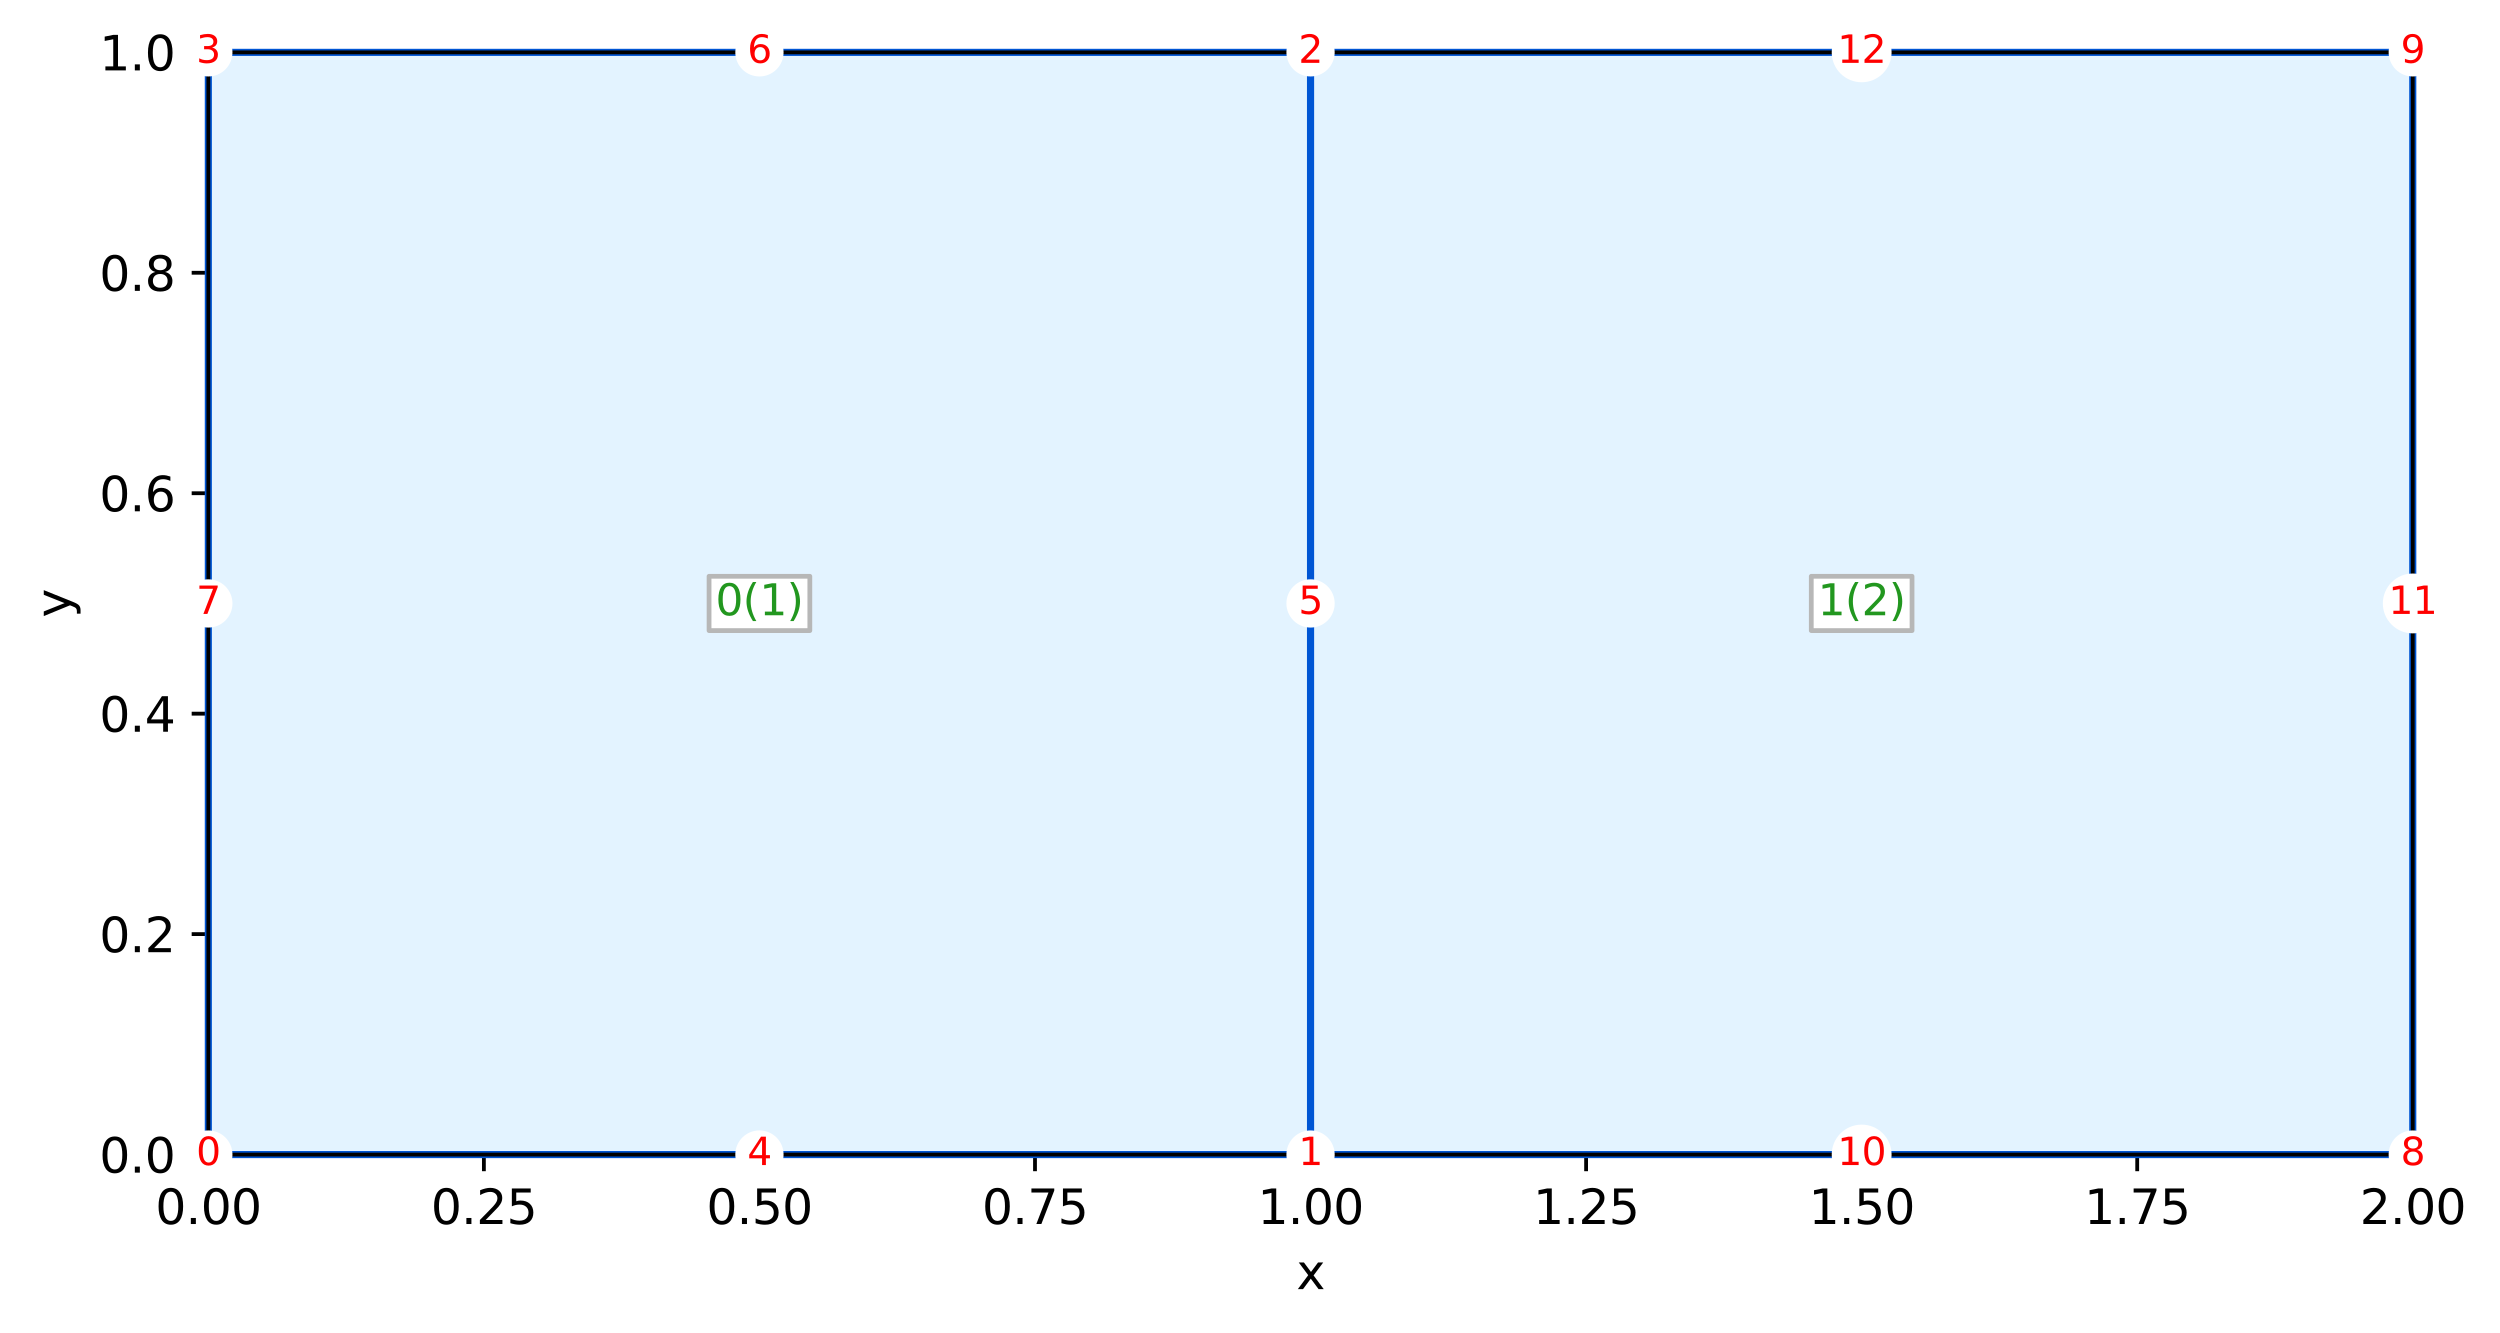 <?xml version="1.0" encoding="utf-8" standalone="no"?>
<!DOCTYPE svg PUBLIC "-//W3C//DTD SVG 1.1//EN"
  "http://www.w3.org/Graphics/SVG/1.1/DTD/svg11.dtd">
<svg xmlns:xlink="http://www.w3.org/1999/xlink" width="525.377pt" height="280.187pt" viewBox="0 0 525.377 280.187" xmlns="http://www.w3.org/2000/svg" version="1.1">
 <defs>
  <style type="text/css">*{stroke-linejoin: round; stroke-linecap: butt}</style>
 </defs>
 <g id="figure_1">
  <g id="patch_1">
   <path d="M 0 280.187 
L 525.377 280.187 
L 525.377 0 
L 0 0 
z
" style="fill: #ffffff"/>
  </g>
  <g id="axes_1">
   <g id="patch_2">
    <path d="M 43.781 242.631 
L 507.044 242.631 
L 507.044 10.999 
L 43.781 10.999 
z
" style="fill: #ffffff"/>
   </g>
   <g id="matplotlib.axis_1">
    <g id="xtick_1">
     <g id="line2d_1">
      <path d="M 43.781 242.631 
L 43.781 10.999 
" clip-path="url(#padfea79992)" style="fill: none; stroke-dasharray: 2.96,1.28; stroke-dashoffset: 0; stroke: #808080; stroke-width: 0.8"/>
     </g>
     <g id="line2d_2">
      <defs>
       <path id="mfc8514018c" d="M 0 0 
L 0 3.5 
" style="stroke: #000000; stroke-width: 0.8"/>
      </defs>
      <g>
       <use xlink:href="#mfc8514018c" x="43.781" y="242.631" style="stroke: #000000; stroke-width: 0.8"/>
      </g>
     </g>
     <g id="text_1">
      <!-- 0.00 -->
      <g transform="translate(32.648 257.229)scale(0.1 -0.1)">
       <defs>
        <path id="DejaVuSans-30" d="M 2034 4250 
Q 1547 4250 1301 3770 
Q 1056 3291 1056 2328 
Q 1056 1369 1301 889 
Q 1547 409 2034 409 
Q 2525 409 2770 889 
Q 3016 1369 3016 2328 
Q 3016 3291 2770 3770 
Q 2525 4250 2034 4250 
z
M 2034 4750 
Q 2819 4750 3233 4129 
Q 3647 3509 3647 2328 
Q 3647 1150 3233 529 
Q 2819 -91 2034 -91 
Q 1250 -91 836 529 
Q 422 1150 422 2328 
Q 422 3509 836 4129 
Q 1250 4750 2034 4750 
z
" transform="scale(0.016)"/>
        <path id="DejaVuSans-2e" d="M 684 794 
L 1344 794 
L 1344 0 
L 684 0 
L 684 794 
z
" transform="scale(0.016)"/>
       </defs>
       <use xlink:href="#DejaVuSans-30"/>
       <use xlink:href="#DejaVuSans-2e" x="63.623"/>
       <use xlink:href="#DejaVuSans-30" x="95.41"/>
       <use xlink:href="#DejaVuSans-30" x="159.033"/>
      </g>
     </g>
    </g>
    <g id="xtick_2">
     <g id="line2d_3">
      <path d="M 101.689 242.631 
L 101.689 10.999 
" clip-path="url(#padfea79992)" style="fill: none; stroke-dasharray: 2.96,1.28; stroke-dashoffset: 0; stroke: #808080; stroke-width: 0.8"/>
     </g>
     <g id="line2d_4">
      <g>
       <use xlink:href="#mfc8514018c" x="101.689" y="242.631" style="stroke: #000000; stroke-width: 0.8"/>
      </g>
     </g>
     <g id="text_2">
      <!-- 0.25 -->
      <g transform="translate(90.556 257.229)scale(0.1 -0.1)">
       <defs>
        <path id="DejaVuSans-32" d="M 1228 531 
L 3431 531 
L 3431 0 
L 469 0 
L 469 531 
Q 828 903 1448 1529 
Q 2069 2156 2228 2338 
Q 2531 2678 2651 2914 
Q 2772 3150 2772 3378 
Q 2772 3750 2511 3984 
Q 2250 4219 1831 4219 
Q 1534 4219 1204 4116 
Q 875 4013 500 3803 
L 500 4441 
Q 881 4594 1212 4672 
Q 1544 4750 1819 4750 
Q 2544 4750 2975 4387 
Q 3406 4025 3406 3419 
Q 3406 3131 3298 2873 
Q 3191 2616 2906 2266 
Q 2828 2175 2409 1742 
Q 1991 1309 1228 531 
z
" transform="scale(0.016)"/>
        <path id="DejaVuSans-35" d="M 691 4666 
L 3169 4666 
L 3169 4134 
L 1269 4134 
L 1269 2991 
Q 1406 3038 1543 3061 
Q 1681 3084 1819 3084 
Q 2600 3084 3056 2656 
Q 3513 2228 3513 1497 
Q 3513 744 3044 326 
Q 2575 -91 1722 -91 
Q 1428 -91 1123 -41 
Q 819 9 494 109 
L 494 744 
Q 775 591 1075 516 
Q 1375 441 1709 441 
Q 2250 441 2565 725 
Q 2881 1009 2881 1497 
Q 2881 1984 2565 2268 
Q 2250 2553 1709 2553 
Q 1456 2553 1204 2497 
Q 953 2441 691 2322 
L 691 4666 
z
" transform="scale(0.016)"/>
       </defs>
       <use xlink:href="#DejaVuSans-30"/>
       <use xlink:href="#DejaVuSans-2e" x="63.623"/>
       <use xlink:href="#DejaVuSans-32" x="95.41"/>
       <use xlink:href="#DejaVuSans-35" x="159.033"/>
      </g>
     </g>
    </g>
    <g id="xtick_3">
     <g id="line2d_5">
      <path d="M 159.597 242.631 
L 159.597 10.999 
" clip-path="url(#padfea79992)" style="fill: none; stroke-dasharray: 2.96,1.28; stroke-dashoffset: 0; stroke: #808080; stroke-width: 0.8"/>
     </g>
     <g id="line2d_6">
      <g>
       <use xlink:href="#mfc8514018c" x="159.597" y="242.631" style="stroke: #000000; stroke-width: 0.8"/>
      </g>
     </g>
     <g id="text_3">
      <!-- 0.50 -->
      <g transform="translate(148.464 257.229)scale(0.1 -0.1)">
       <use xlink:href="#DejaVuSans-30"/>
       <use xlink:href="#DejaVuSans-2e" x="63.623"/>
       <use xlink:href="#DejaVuSans-35" x="95.41"/>
       <use xlink:href="#DejaVuSans-30" x="159.033"/>
      </g>
     </g>
    </g>
    <g id="xtick_4">
     <g id="line2d_7">
      <path d="M 217.505 242.631 
L 217.505 10.999 
" clip-path="url(#padfea79992)" style="fill: none; stroke-dasharray: 2.96,1.28; stroke-dashoffset: 0; stroke: #808080; stroke-width: 0.8"/>
     </g>
     <g id="line2d_8">
      <g>
       <use xlink:href="#mfc8514018c" x="217.505" y="242.631" style="stroke: #000000; stroke-width: 0.8"/>
      </g>
     </g>
     <g id="text_4">
      <!-- 0.75 -->
      <g transform="translate(206.372 257.229)scale(0.1 -0.1)">
       <defs>
        <path id="DejaVuSans-37" d="M 525 4666 
L 3525 4666 
L 3525 4397 
L 1831 0 
L 1172 0 
L 2766 4134 
L 525 4134 
L 525 4666 
z
" transform="scale(0.016)"/>
       </defs>
       <use xlink:href="#DejaVuSans-30"/>
       <use xlink:href="#DejaVuSans-2e" x="63.623"/>
       <use xlink:href="#DejaVuSans-37" x="95.41"/>
       <use xlink:href="#DejaVuSans-35" x="159.033"/>
      </g>
     </g>
    </g>
    <g id="xtick_5">
     <g id="line2d_9">
      <path d="M 275.413 242.631 
L 275.413 10.999 
" clip-path="url(#padfea79992)" style="fill: none; stroke-dasharray: 2.96,1.28; stroke-dashoffset: 0; stroke: #808080; stroke-width: 0.8"/>
     </g>
     <g id="line2d_10">
      <g>
       <use xlink:href="#mfc8514018c" x="275.413" y="242.631" style="stroke: #000000; stroke-width: 0.8"/>
      </g>
     </g>
     <g id="text_5">
      <!-- 1.00 -->
      <g transform="translate(264.28 257.229)scale(0.1 -0.1)">
       <defs>
        <path id="DejaVuSans-31" d="M 794 531 
L 1825 531 
L 1825 4091 
L 703 3866 
L 703 4441 
L 1819 4666 
L 2450 4666 
L 2450 531 
L 3481 531 
L 3481 0 
L 794 0 
L 794 531 
z
" transform="scale(0.016)"/>
       </defs>
       <use xlink:href="#DejaVuSans-31"/>
       <use xlink:href="#DejaVuSans-2e" x="63.623"/>
       <use xlink:href="#DejaVuSans-30" x="95.41"/>
       <use xlink:href="#DejaVuSans-30" x="159.033"/>
      </g>
     </g>
    </g>
    <g id="xtick_6">
     <g id="line2d_11">
      <path d="M 333.32 242.631 
L 333.32 10.999 
" clip-path="url(#padfea79992)" style="fill: none; stroke-dasharray: 2.96,1.28; stroke-dashoffset: 0; stroke: #808080; stroke-width: 0.8"/>
     </g>
     <g id="line2d_12">
      <g>
       <use xlink:href="#mfc8514018c" x="333.32" y="242.631" style="stroke: #000000; stroke-width: 0.8"/>
      </g>
     </g>
     <g id="text_6">
      <!-- 1.25 -->
      <g transform="translate(322.188 257.229)scale(0.1 -0.1)">
       <use xlink:href="#DejaVuSans-31"/>
       <use xlink:href="#DejaVuSans-2e" x="63.623"/>
       <use xlink:href="#DejaVuSans-32" x="95.41"/>
       <use xlink:href="#DejaVuSans-35" x="159.033"/>
      </g>
     </g>
    </g>
    <g id="xtick_7">
     <g id="line2d_13">
      <path d="M 391.228 242.631 
L 391.228 10.999 
" clip-path="url(#padfea79992)" style="fill: none; stroke-dasharray: 2.96,1.28; stroke-dashoffset: 0; stroke: #808080; stroke-width: 0.8"/>
     </g>
     <g id="line2d_14">
      <g>
       <use xlink:href="#mfc8514018c" x="391.228" y="242.631" style="stroke: #000000; stroke-width: 0.8"/>
      </g>
     </g>
     <g id="text_7">
      <!-- 1.50 -->
      <g transform="translate(380.096 257.229)scale(0.1 -0.1)">
       <use xlink:href="#DejaVuSans-31"/>
       <use xlink:href="#DejaVuSans-2e" x="63.623"/>
       <use xlink:href="#DejaVuSans-35" x="95.41"/>
       <use xlink:href="#DejaVuSans-30" x="159.033"/>
      </g>
     </g>
    </g>
    <g id="xtick_8">
     <g id="line2d_15">
      <path d="M 449.136 242.631 
L 449.136 10.999 
" clip-path="url(#padfea79992)" style="fill: none; stroke-dasharray: 2.96,1.28; stroke-dashoffset: 0; stroke: #808080; stroke-width: 0.8"/>
     </g>
     <g id="line2d_16">
      <g>
       <use xlink:href="#mfc8514018c" x="449.136" y="242.631" style="stroke: #000000; stroke-width: 0.8"/>
      </g>
     </g>
     <g id="text_8">
      <!-- 1.75 -->
      <g transform="translate(438.003 257.229)scale(0.1 -0.1)">
       <use xlink:href="#DejaVuSans-31"/>
       <use xlink:href="#DejaVuSans-2e" x="63.623"/>
       <use xlink:href="#DejaVuSans-37" x="95.41"/>
       <use xlink:href="#DejaVuSans-35" x="159.033"/>
      </g>
     </g>
    </g>
    <g id="xtick_9">
     <g id="line2d_17">
      <path d="M 507.044 242.631 
L 507.044 10.999 
" clip-path="url(#padfea79992)" style="fill: none; stroke-dasharray: 2.96,1.28; stroke-dashoffset: 0; stroke: #808080; stroke-width: 0.8"/>
     </g>
     <g id="line2d_18">
      <g>
       <use xlink:href="#mfc8514018c" x="507.044" y="242.631" style="stroke: #000000; stroke-width: 0.8"/>
      </g>
     </g>
     <g id="text_9">
      <!-- 2.00 -->
      <g transform="translate(495.911 257.229)scale(0.1 -0.1)">
       <use xlink:href="#DejaVuSans-32"/>
       <use xlink:href="#DejaVuSans-2e" x="63.623"/>
       <use xlink:href="#DejaVuSans-30" x="95.41"/>
       <use xlink:href="#DejaVuSans-30" x="159.033"/>
      </g>
     </g>
    </g>
    <g id="text_10">
     <!-- x -->
     <g transform="translate(272.453 270.907)scale(0.1 -0.1)">
      <defs>
       <path id="DejaVuSans-78" d="M 3513 3500 
L 2247 1797 
L 3578 0 
L 2900 0 
L 1881 1375 
L 863 0 
L 184 0 
L 1544 1831 
L 300 3500 
L 978 3500 
L 1906 2253 
L 2834 3500 
L 3513 3500 
z
" transform="scale(0.016)"/>
      </defs>
      <use xlink:href="#DejaVuSans-78"/>
     </g>
    </g>
   </g>
   <g id="matplotlib.axis_2">
    <g id="ytick_1">
     <g id="line2d_19">
      <path d="M 43.781 242.631 
L 507.044 242.631 
" clip-path="url(#padfea79992)" style="fill: none; stroke-dasharray: 2.96,1.28; stroke-dashoffset: 0; stroke: #808080; stroke-width: 0.8"/>
     </g>
     <g id="line2d_20">
      <defs>
       <path id="m5c0e22b103" d="M 0 0 
L -3.5 0 
" style="stroke: #000000; stroke-width: 0.8"/>
      </defs>
      <g>
       <use xlink:href="#m5c0e22b103" x="43.781" y="242.631" style="stroke: #000000; stroke-width: 0.8"/>
      </g>
     </g>
     <g id="text_11">
      <!-- 0.0 -->
      <g transform="translate(20.878 246.43)scale(0.1 -0.1)">
       <use xlink:href="#DejaVuSans-30"/>
       <use xlink:href="#DejaVuSans-2e" x="63.623"/>
       <use xlink:href="#DejaVuSans-30" x="95.41"/>
      </g>
     </g>
    </g>
    <g id="ytick_2">
     <g id="line2d_21">
      <path d="M 43.781 196.304 
L 507.044 196.304 
" clip-path="url(#padfea79992)" style="fill: none; stroke-dasharray: 2.96,1.28; stroke-dashoffset: 0; stroke: #808080; stroke-width: 0.8"/>
     </g>
     <g id="line2d_22">
      <g>
       <use xlink:href="#m5c0e22b103" x="43.781" y="196.304" style="stroke: #000000; stroke-width: 0.8"/>
      </g>
     </g>
     <g id="text_12">
      <!-- 0.2 -->
      <g transform="translate(20.878 200.104)scale(0.1 -0.1)">
       <use xlink:href="#DejaVuSans-30"/>
       <use xlink:href="#DejaVuSans-2e" x="63.623"/>
       <use xlink:href="#DejaVuSans-32" x="95.41"/>
      </g>
     </g>
    </g>
    <g id="ytick_3">
     <g id="line2d_23">
      <path d="M 43.781 149.978 
L 507.044 149.978 
" clip-path="url(#padfea79992)" style="fill: none; stroke-dasharray: 2.96,1.28; stroke-dashoffset: 0; stroke: #808080; stroke-width: 0.8"/>
     </g>
     <g id="line2d_24">
      <g>
       <use xlink:href="#m5c0e22b103" x="43.781" y="149.978" style="stroke: #000000; stroke-width: 0.8"/>
      </g>
     </g>
     <g id="text_13">
      <!-- 0.4 -->
      <g transform="translate(20.878 153.777)scale(0.1 -0.1)">
       <defs>
        <path id="DejaVuSans-34" d="M 2419 4116 
L 825 1625 
L 2419 1625 
L 2419 4116 
z
M 2253 4666 
L 3047 4666 
L 3047 1625 
L 3713 1625 
L 3713 1100 
L 3047 1100 
L 3047 0 
L 2419 0 
L 2419 1100 
L 313 1100 
L 313 1709 
L 2253 4666 
z
" transform="scale(0.016)"/>
       </defs>
       <use xlink:href="#DejaVuSans-30"/>
       <use xlink:href="#DejaVuSans-2e" x="63.623"/>
       <use xlink:href="#DejaVuSans-34" x="95.41"/>
      </g>
     </g>
    </g>
    <g id="ytick_4">
     <g id="line2d_25">
      <path d="M 43.781 103.652 
L 507.044 103.652 
" clip-path="url(#padfea79992)" style="fill: none; stroke-dasharray: 2.96,1.28; stroke-dashoffset: 0; stroke: #808080; stroke-width: 0.8"/>
     </g>
     <g id="line2d_26">
      <g>
       <use xlink:href="#m5c0e22b103" x="43.781" y="103.652" style="stroke: #000000; stroke-width: 0.8"/>
      </g>
     </g>
     <g id="text_14">
      <!-- 0.6 -->
      <g transform="translate(20.878 107.451)scale(0.1 -0.1)">
       <defs>
        <path id="DejaVuSans-36" d="M 2113 2584 
Q 1688 2584 1439 2293 
Q 1191 2003 1191 1497 
Q 1191 994 1439 701 
Q 1688 409 2113 409 
Q 2538 409 2786 701 
Q 3034 994 3034 1497 
Q 3034 2003 2786 2293 
Q 2538 2584 2113 2584 
z
M 3366 4563 
L 3366 3988 
Q 3128 4100 2886 4159 
Q 2644 4219 2406 4219 
Q 1781 4219 1451 3797 
Q 1122 3375 1075 2522 
Q 1259 2794 1537 2939 
Q 1816 3084 2150 3084 
Q 2853 3084 3261 2657 
Q 3669 2231 3669 1497 
Q 3669 778 3244 343 
Q 2819 -91 2113 -91 
Q 1303 -91 875 529 
Q 447 1150 447 2328 
Q 447 3434 972 4092 
Q 1497 4750 2381 4750 
Q 2619 4750 2861 4703 
Q 3103 4656 3366 4563 
z
" transform="scale(0.016)"/>
       </defs>
       <use xlink:href="#DejaVuSans-30"/>
       <use xlink:href="#DejaVuSans-2e" x="63.623"/>
       <use xlink:href="#DejaVuSans-36" x="95.41"/>
      </g>
     </g>
    </g>
    <g id="ytick_5">
     <g id="line2d_27">
      <path d="M 43.781 57.325 
L 507.044 57.325 
" clip-path="url(#padfea79992)" style="fill: none; stroke-dasharray: 2.96,1.28; stroke-dashoffset: 0; stroke: #808080; stroke-width: 0.8"/>
     </g>
     <g id="line2d_28">
      <g>
       <use xlink:href="#m5c0e22b103" x="43.781" y="57.325" style="stroke: #000000; stroke-width: 0.8"/>
      </g>
     </g>
     <g id="text_15">
      <!-- 0.8 -->
      <g transform="translate(20.878 61.125)scale(0.1 -0.1)">
       <defs>
        <path id="DejaVuSans-38" d="M 2034 2216 
Q 1584 2216 1326 1975 
Q 1069 1734 1069 1313 
Q 1069 891 1326 650 
Q 1584 409 2034 409 
Q 2484 409 2743 651 
Q 3003 894 3003 1313 
Q 3003 1734 2745 1975 
Q 2488 2216 2034 2216 
z
M 1403 2484 
Q 997 2584 770 2862 
Q 544 3141 544 3541 
Q 544 4100 942 4425 
Q 1341 4750 2034 4750 
Q 2731 4750 3128 4425 
Q 3525 4100 3525 3541 
Q 3525 3141 3298 2862 
Q 3072 2584 2669 2484 
Q 3125 2378 3379 2068 
Q 3634 1759 3634 1313 
Q 3634 634 3220 271 
Q 2806 -91 2034 -91 
Q 1263 -91 848 271 
Q 434 634 434 1313 
Q 434 1759 690 2068 
Q 947 2378 1403 2484 
z
M 1172 3481 
Q 1172 3119 1398 2916 
Q 1625 2713 2034 2713 
Q 2441 2713 2670 2916 
Q 2900 3119 2900 3481 
Q 2900 3844 2670 4047 
Q 2441 4250 2034 4250 
Q 1625 4250 1398 4047 
Q 1172 3844 1172 3481 
z
" transform="scale(0.016)"/>
       </defs>
       <use xlink:href="#DejaVuSans-30"/>
       <use xlink:href="#DejaVuSans-2e" x="63.623"/>
       <use xlink:href="#DejaVuSans-38" x="95.41"/>
      </g>
     </g>
    </g>
    <g id="ytick_6">
     <g id="line2d_29">
      <path d="M 43.781 10.999 
L 507.044 10.999 
" clip-path="url(#padfea79992)" style="fill: none; stroke-dasharray: 2.96,1.28; stroke-dashoffset: 0; stroke: #808080; stroke-width: 0.8"/>
     </g>
     <g id="line2d_30">
      <g>
       <use xlink:href="#m5c0e22b103" x="43.781" y="10.999" style="stroke: #000000; stroke-width: 0.8"/>
      </g>
     </g>
     <g id="text_16">
      <!-- 1.0 -->
      <g transform="translate(20.878 14.798)scale(0.1 -0.1)">
       <use xlink:href="#DejaVuSans-31"/>
       <use xlink:href="#DejaVuSans-2e" x="63.623"/>
       <use xlink:href="#DejaVuSans-30" x="95.41"/>
      </g>
     </g>
    </g>
    <g id="text_17">
     <!-- y -->
     <g transform="translate(14.798 129.774)rotate(-90)scale(0.1 -0.1)">
      <defs>
       <path id="DejaVuSans-79" d="M 2059 -325 
Q 1816 -950 1584 -1140 
Q 1353 -1331 966 -1331 
L 506 -1331 
L 506 -850 
L 844 -850 
Q 1081 -850 1212 -737 
Q 1344 -625 1503 -206 
L 1606 56 
L 191 3500 
L 800 3500 
L 1894 763 
L 2988 3500 
L 3597 3500 
L 2059 -325 
z
" transform="scale(0.016)"/>
      </defs>
      <use xlink:href="#DejaVuSans-79"/>
     </g>
    </g>
   </g>
   <g id="patch_3">
    <path d="M 43.781 242.631 
Q 159.597 242.631 275.413 242.631 
Q 275.413 126.815 275.413 10.999 
Q 159.597 10.999 43.781 10.999 
Q 43.781 126.815 43.781 242.631 
" style="fill: #e3f3ff; stroke: #0055d4; stroke-width: 1.5; stroke-linejoin: miter"/>
   </g>
   <g id="patch_4">
    <path d="M 275.413 242.631 
Q 391.228 242.631 507.044 242.631 
Q 507.044 126.815 507.044 10.999 
Q 391.228 10.999 275.413 10.999 
Q 275.413 126.815 275.413 242.631 
" style="fill: #e3f3ff; stroke: #0055d4; stroke-width: 1.5; stroke-linejoin: miter"/>
   </g>
   <g id="patch_5">
    <path d="M 43.781 242.631 
L 43.781 10.999 
" style="fill: none; stroke: #000000; stroke-width: 0.8; stroke-linejoin: miter; stroke-linecap: square"/>
   </g>
   <g id="patch_6">
    <path d="M 507.044 242.631 
L 507.044 10.999 
" style="fill: none; stroke: #000000; stroke-width: 0.8; stroke-linejoin: miter; stroke-linecap: square"/>
   </g>
   <g id="patch_7">
    <path d="M 43.781 242.631 
L 507.044 242.631 
" style="fill: none; stroke: #000000; stroke-width: 0.8; stroke-linejoin: miter; stroke-linecap: square"/>
   </g>
   <g id="patch_8">
    <path d="M 43.781 10.999 
L 507.044 10.999 
" style="fill: none; stroke: #000000; stroke-width: 0.8; stroke-linejoin: miter; stroke-linecap: square"/>
   </g>
   <g id="text_18">
    <g id="patch_9">
     <path d="M 149.009 132.52 
L 170.185 132.52 
L 170.185 121.11 
L 149.009 121.11 
z
" style="fill: #ffffff; stroke: #b7b7b7; stroke-linejoin: miter"/>
    </g>
    <!-- 0(1) -->
    <g style="fill: #22971f" transform="translate(150.359 129.298)scale(0.09 -0.09)">
     <defs>
      <path id="DejaVuSans-28" d="M 1984 4856 
Q 1566 4138 1362 3434 
Q 1159 2731 1159 2009 
Q 1159 1288 1364 580 
Q 1569 -128 1984 -844 
L 1484 -844 
Q 1016 -109 783 600 
Q 550 1309 550 2009 
Q 550 2706 781 3412 
Q 1013 4119 1484 4856 
L 1984 4856 
z
" transform="scale(0.016)"/>
      <path id="DejaVuSans-29" d="M 513 4856 
L 1013 4856 
Q 1481 4119 1714 3412 
Q 1947 2706 1947 2009 
Q 1947 1309 1714 600 
Q 1481 -109 1013 -844 
L 513 -844 
Q 928 -128 1133 580 
Q 1338 1288 1338 2009 
Q 1338 2731 1133 3434 
Q 928 4138 513 4856 
z
" transform="scale(0.016)"/>
     </defs>
     <use xlink:href="#DejaVuSans-30"/>
     <use xlink:href="#DejaVuSans-28" x="63.623"/>
     <use xlink:href="#DejaVuSans-31" x="102.637"/>
     <use xlink:href="#DejaVuSans-29" x="166.26"/>
    </g>
   </g>
   <g id="text_19">
    <g id="patch_10">
     <path d="M 380.641 132.52 
L 401.816 132.52 
L 401.816 121.11 
L 380.641 121.11 
z
" style="fill: #ffffff; stroke: #b7b7b7; stroke-linejoin: miter"/>
    </g>
    <!-- 1(2) -->
    <g style="fill: #22971f" transform="translate(381.991 129.298)scale(0.09 -0.09)">
     <use xlink:href="#DejaVuSans-31"/>
     <use xlink:href="#DejaVuSans-28" x="63.623"/>
     <use xlink:href="#DejaVuSans-32" x="102.637"/>
     <use xlink:href="#DejaVuSans-29" x="166.26"/>
    </g>
   </g>
   <g id="text_20">
    <g id="patch_11">
     <path d="M 43.781 247.702 
C 45.126 247.702 46.416 247.168 47.367 246.217 
C 48.318 245.266 48.852 243.976 48.852 242.631 
C 48.852 241.286 48.318 239.996 47.367 239.045 
C 46.416 238.094 45.126 237.559 43.781 237.559 
C 42.436 237.559 41.146 238.094 40.195 239.045 
C 39.244 239.996 38.71 241.286 38.71 242.631 
C 38.71 243.976 39.244 245.266 40.195 246.217 
C 41.146 247.168 42.436 247.702 43.781 247.702 
z
" style="fill: #ffffff"/>
    </g>
    <!-- 0 -->
    <g style="fill: #ff0000" transform="translate(41.236 244.838)scale(0.08 -0.08)">
     <use xlink:href="#DejaVuSans-30"/>
    </g>
   </g>
   <g id="text_21">
    <g id="patch_12">
     <path d="M 275.413 247.702 
C 276.758 247.702 278.048 247.168 278.999 246.217 
C 279.95 245.266 280.484 243.976 280.484 242.631 
C 280.484 241.286 279.95 239.996 278.999 239.045 
C 278.048 238.094 276.758 237.559 275.413 237.559 
C 274.068 237.559 272.778 238.094 271.827 239.045 
C 270.876 239.996 270.341 241.286 270.341 242.631 
C 270.341 243.976 270.876 245.266 271.827 246.217 
C 272.778 247.168 274.068 247.702 275.413 247.702 
z
" style="fill: #ffffff"/>
    </g>
    <!-- 1 -->
    <g style="fill: #ff0000" transform="translate(272.868 244.838)scale(0.08 -0.08)">
     <use xlink:href="#DejaVuSans-31"/>
    </g>
   </g>
   <g id="text_22">
    <g id="patch_13">
     <path d="M 275.413 16.07 
C 276.758 16.07 278.048 15.536 278.999 14.585 
C 279.95 13.634 280.484 12.344 280.484 10.999 
C 280.484 9.654 279.95 8.364 278.999 7.413 
C 278.048 6.462 276.758 5.928 275.413 5.928 
C 274.068 5.928 272.778 6.462 271.827 7.413 
C 270.876 8.364 270.341 9.654 270.341 10.999 
C 270.341 12.344 270.876 13.634 271.827 14.585 
C 272.778 15.536 274.068 16.07 275.413 16.07 
z
" style="fill: #ffffff"/>
    </g>
    <!-- 2 -->
    <g style="fill: #ff0000" transform="translate(272.868 13.207)scale(0.08 -0.08)">
     <use xlink:href="#DejaVuSans-32"/>
    </g>
   </g>
   <g id="text_23">
    <g id="patch_14">
     <path d="M 43.781 16.07 
C 45.126 16.07 46.416 15.536 47.367 14.585 
C 48.318 13.634 48.852 12.344 48.852 10.999 
C 48.852 9.654 48.318 8.364 47.367 7.413 
C 46.416 6.462 45.126 5.928 43.781 5.928 
C 42.436 5.928 41.146 6.462 40.195 7.413 
C 39.244 8.364 38.71 9.654 38.71 10.999 
C 38.71 12.344 39.244 13.634 40.195 14.585 
C 41.146 15.536 42.436 16.07 43.781 16.07 
z
" style="fill: #ffffff"/>
    </g>
    <!-- 3 -->
    <g style="fill: #ff0000" transform="translate(41.236 13.207)scale(0.08 -0.08)">
     <defs>
      <path id="DejaVuSans-33" d="M 2597 2516 
Q 3050 2419 3304 2112 
Q 3559 1806 3559 1356 
Q 3559 666 3084 287 
Q 2609 -91 1734 -91 
Q 1441 -91 1130 -33 
Q 819 25 488 141 
L 488 750 
Q 750 597 1062 519 
Q 1375 441 1716 441 
Q 2309 441 2620 675 
Q 2931 909 2931 1356 
Q 2931 1769 2642 2001 
Q 2353 2234 1838 2234 
L 1294 2234 
L 1294 2753 
L 1863 2753 
Q 2328 2753 2575 2939 
Q 2822 3125 2822 3475 
Q 2822 3834 2567 4026 
Q 2313 4219 1838 4219 
Q 1578 4219 1281 4162 
Q 984 4106 628 3988 
L 628 4550 
Q 988 4650 1302 4700 
Q 1616 4750 1894 4750 
Q 2613 4750 3031 4423 
Q 3450 4097 3450 3541 
Q 3450 3153 3228 2886 
Q 3006 2619 2597 2516 
z
" transform="scale(0.016)"/>
     </defs>
     <use xlink:href="#DejaVuSans-33"/>
    </g>
   </g>
   <g id="text_24">
    <g id="patch_15">
     <path d="M 159.597 247.702 
C 160.942 247.702 162.232 247.168 163.183 246.217 
C 164.134 245.266 164.668 243.976 164.668 242.631 
C 164.668 241.286 164.134 239.996 163.183 239.045 
C 162.232 238.094 160.942 237.559 159.597 237.559 
C 158.252 237.559 156.962 238.094 156.011 239.045 
C 155.06 239.996 154.526 241.286 154.526 242.631 
C 154.526 243.976 155.06 245.266 156.011 246.217 
C 156.962 247.168 158.252 247.702 159.597 247.702 
z
" style="fill: #ffffff"/>
    </g>
    <!-- 4 -->
    <g style="fill: #ff0000" transform="translate(157.052 244.838)scale(0.08 -0.08)">
     <use xlink:href="#DejaVuSans-34"/>
    </g>
   </g>
   <g id="text_25">
    <g id="patch_16">
     <path d="M 275.413 131.886 
C 276.758 131.886 278.048 131.352 278.999 130.401 
C 279.95 129.45 280.484 128.16 280.484 126.815 
C 280.484 125.47 279.95 124.18 278.999 123.229 
C 278.048 122.278 276.758 121.744 275.413 121.744 
C 274.068 121.744 272.778 122.278 271.827 123.229 
C 270.876 124.18 270.341 125.47 270.341 126.815 
C 270.341 128.16 270.876 129.45 271.827 130.401 
C 272.778 131.352 274.068 131.886 275.413 131.886 
z
" style="fill: #ffffff"/>
    </g>
    <!-- 5 -->
    <g style="fill: #ff0000" transform="translate(272.868 129.022)scale(0.08 -0.08)">
     <use xlink:href="#DejaVuSans-35"/>
    </g>
   </g>
   <g id="text_26">
    <g id="patch_17">
     <path d="M 159.597 16.07 
C 160.942 16.07 162.232 15.536 163.183 14.585 
C 164.134 13.634 164.668 12.344 164.668 10.999 
C 164.668 9.654 164.134 8.364 163.183 7.413 
C 162.232 6.462 160.942 5.928 159.597 5.928 
C 158.252 5.928 156.962 6.462 156.011 7.413 
C 155.06 8.364 154.526 9.654 154.526 10.999 
C 154.526 12.344 155.06 13.634 156.011 14.585 
C 156.962 15.536 158.252 16.07 159.597 16.07 
z
" style="fill: #ffffff"/>
    </g>
    <!-- 6 -->
    <g style="fill: #ff0000" transform="translate(157.052 13.207)scale(0.08 -0.08)">
     <use xlink:href="#DejaVuSans-36"/>
    </g>
   </g>
   <g id="text_27">
    <g id="patch_18">
     <path d="M 43.781 131.886 
C 45.126 131.886 46.416 131.352 47.367 130.401 
C 48.318 129.45 48.852 128.16 48.852 126.815 
C 48.852 125.47 48.318 124.18 47.367 123.229 
C 46.416 122.278 45.126 121.744 43.781 121.744 
C 42.436 121.744 41.146 122.278 40.195 123.229 
C 39.244 124.18 38.71 125.47 38.71 126.815 
C 38.71 128.16 39.244 129.45 40.195 130.401 
C 41.146 131.352 42.436 131.886 43.781 131.886 
z
" style="fill: #ffffff"/>
    </g>
    <!-- 7 -->
    <g style="fill: #ff0000" transform="translate(41.236 129.022)scale(0.08 -0.08)">
     <use xlink:href="#DejaVuSans-37"/>
    </g>
   </g>
   <g id="text_28">
    <g id="patch_19">
     <path d="M 507.044 247.702 
C 508.389 247.702 509.679 247.168 510.63 246.217 
C 511.581 245.266 512.115 243.976 512.115 242.631 
C 512.115 241.286 511.581 239.996 510.63 239.045 
C 509.679 238.094 508.389 237.559 507.044 237.559 
C 505.699 237.559 504.409 238.094 503.458 239.045 
C 502.507 239.996 501.973 241.286 501.973 242.631 
C 501.973 243.976 502.507 245.266 503.458 246.217 
C 504.409 247.168 505.699 247.702 507.044 247.702 
z
" style="fill: #ffffff"/>
    </g>
    <!-- 8 -->
    <g style="fill: #ff0000" transform="translate(504.499 244.838)scale(0.08 -0.08)">
     <use xlink:href="#DejaVuSans-38"/>
    </g>
   </g>
   <g id="text_29">
    <g id="patch_20">
     <path d="M 507.044 16.07 
C 508.389 16.07 509.679 15.536 510.63 14.585 
C 511.581 13.634 512.115 12.344 512.115 10.999 
C 512.115 9.654 511.581 8.364 510.63 7.413 
C 509.679 6.462 508.389 5.928 507.044 5.928 
C 505.699 5.928 504.409 6.462 503.458 7.413 
C 502.507 8.364 501.973 9.654 501.973 10.999 
C 501.973 12.344 502.507 13.634 503.458 14.585 
C 504.409 15.536 505.699 16.07 507.044 16.07 
z
" style="fill: #ffffff"/>
    </g>
    <!-- 9 -->
    <g style="fill: #ff0000" transform="translate(504.499 13.207)scale(0.08 -0.08)">
     <defs>
      <path id="DejaVuSans-39" d="M 703 97 
L 703 672 
Q 941 559 1184 500 
Q 1428 441 1663 441 
Q 2288 441 2617 861 
Q 2947 1281 2994 2138 
Q 2813 1869 2534 1725 
Q 2256 1581 1919 1581 
Q 1219 1581 811 2004 
Q 403 2428 403 3163 
Q 403 3881 828 4315 
Q 1253 4750 1959 4750 
Q 2769 4750 3195 4129 
Q 3622 3509 3622 2328 
Q 3622 1225 3098 567 
Q 2575 -91 1691 -91 
Q 1453 -91 1209 -44 
Q 966 3 703 97 
z
M 1959 2075 
Q 2384 2075 2632 2365 
Q 2881 2656 2881 3163 
Q 2881 3666 2632 3958 
Q 2384 4250 1959 4250 
Q 1534 4250 1286 3958 
Q 1038 3666 1038 3163 
Q 1038 2656 1286 2365 
Q 1534 2075 1959 2075 
z
" transform="scale(0.016)"/>
     </defs>
     <use xlink:href="#DejaVuSans-39"/>
    </g>
   </g>
   <g id="text_30">
    <g id="patch_21">
     <path d="M 391.228 248.921 
C 392.896 248.921 394.496 248.258 395.676 247.078 
C 396.856 245.899 397.518 244.299 397.518 242.631 
C 397.518 240.962 396.856 239.362 395.676 238.183 
C 394.496 237.003 392.896 236.341 391.228 236.341 
C 389.56 236.341 387.96 237.003 386.781 238.183 
C 385.601 239.362 384.938 240.962 384.938 242.631 
C 384.938 244.299 385.601 245.899 386.781 247.078 
C 387.96 248.258 389.56 248.921 391.228 248.921 
z
" style="fill: #ffffff"/>
    </g>
    <!-- 10 -->
    <g style="fill: #ff0000" transform="translate(386.138 244.838)scale(0.08 -0.08)">
     <use xlink:href="#DejaVuSans-31"/>
     <use xlink:href="#DejaVuSans-30" x="63.623"/>
    </g>
   </g>
   <g id="text_31">
    <g id="patch_22">
     <path d="M 507.044 133.105 
C 508.712 133.105 510.312 132.442 511.492 131.263 
C 512.671 130.083 513.334 128.483 513.334 126.815 
C 513.334 125.147 512.671 123.547 511.492 122.367 
C 510.312 121.188 508.712 120.525 507.044 120.525 
C 505.376 120.525 503.776 121.188 502.596 122.367 
C 501.417 123.547 500.754 125.147 500.754 126.815 
C 500.754 128.483 501.417 130.083 502.596 131.263 
C 503.776 132.442 505.376 133.105 507.044 133.105 
z
" style="fill: #ffffff"/>
    </g>
    <!-- 11 -->
    <g style="fill: #ff0000" transform="translate(501.954 129.022)scale(0.08 -0.08)">
     <use xlink:href="#DejaVuSans-31"/>
     <use xlink:href="#DejaVuSans-31" x="63.623"/>
    </g>
   </g>
   <g id="text_32">
    <g id="patch_23">
     <path d="M 391.228 17.289 
C 392.896 17.289 394.496 16.626 395.676 15.447 
C 396.856 14.267 397.518 12.667 397.518 10.999 
C 397.518 9.331 396.856 7.731 395.676 6.552 
C 394.496 5.372 392.896 4.709 391.228 4.709 
C 389.56 4.709 387.96 5.372 386.781 6.552 
C 385.601 7.731 384.938 9.331 384.938 10.999 
C 384.938 12.667 385.601 14.267 386.781 15.447 
C 387.96 16.626 389.56 17.289 391.228 17.289 
z
" style="fill: #ffffff"/>
    </g>
    <!-- 12 -->
    <g style="fill: #ff0000" transform="translate(386.138 13.207)scale(0.08 -0.08)">
     <use xlink:href="#DejaVuSans-31"/>
     <use xlink:href="#DejaVuSans-32" x="63.623"/>
    </g>
   </g>
  </g>
 </g>
 <defs>
  <clipPath id="padfea79992">
   <rect x="43.781" y="10.999" width="463.263" height="231.631"/>
  </clipPath>
 </defs>
</svg>
